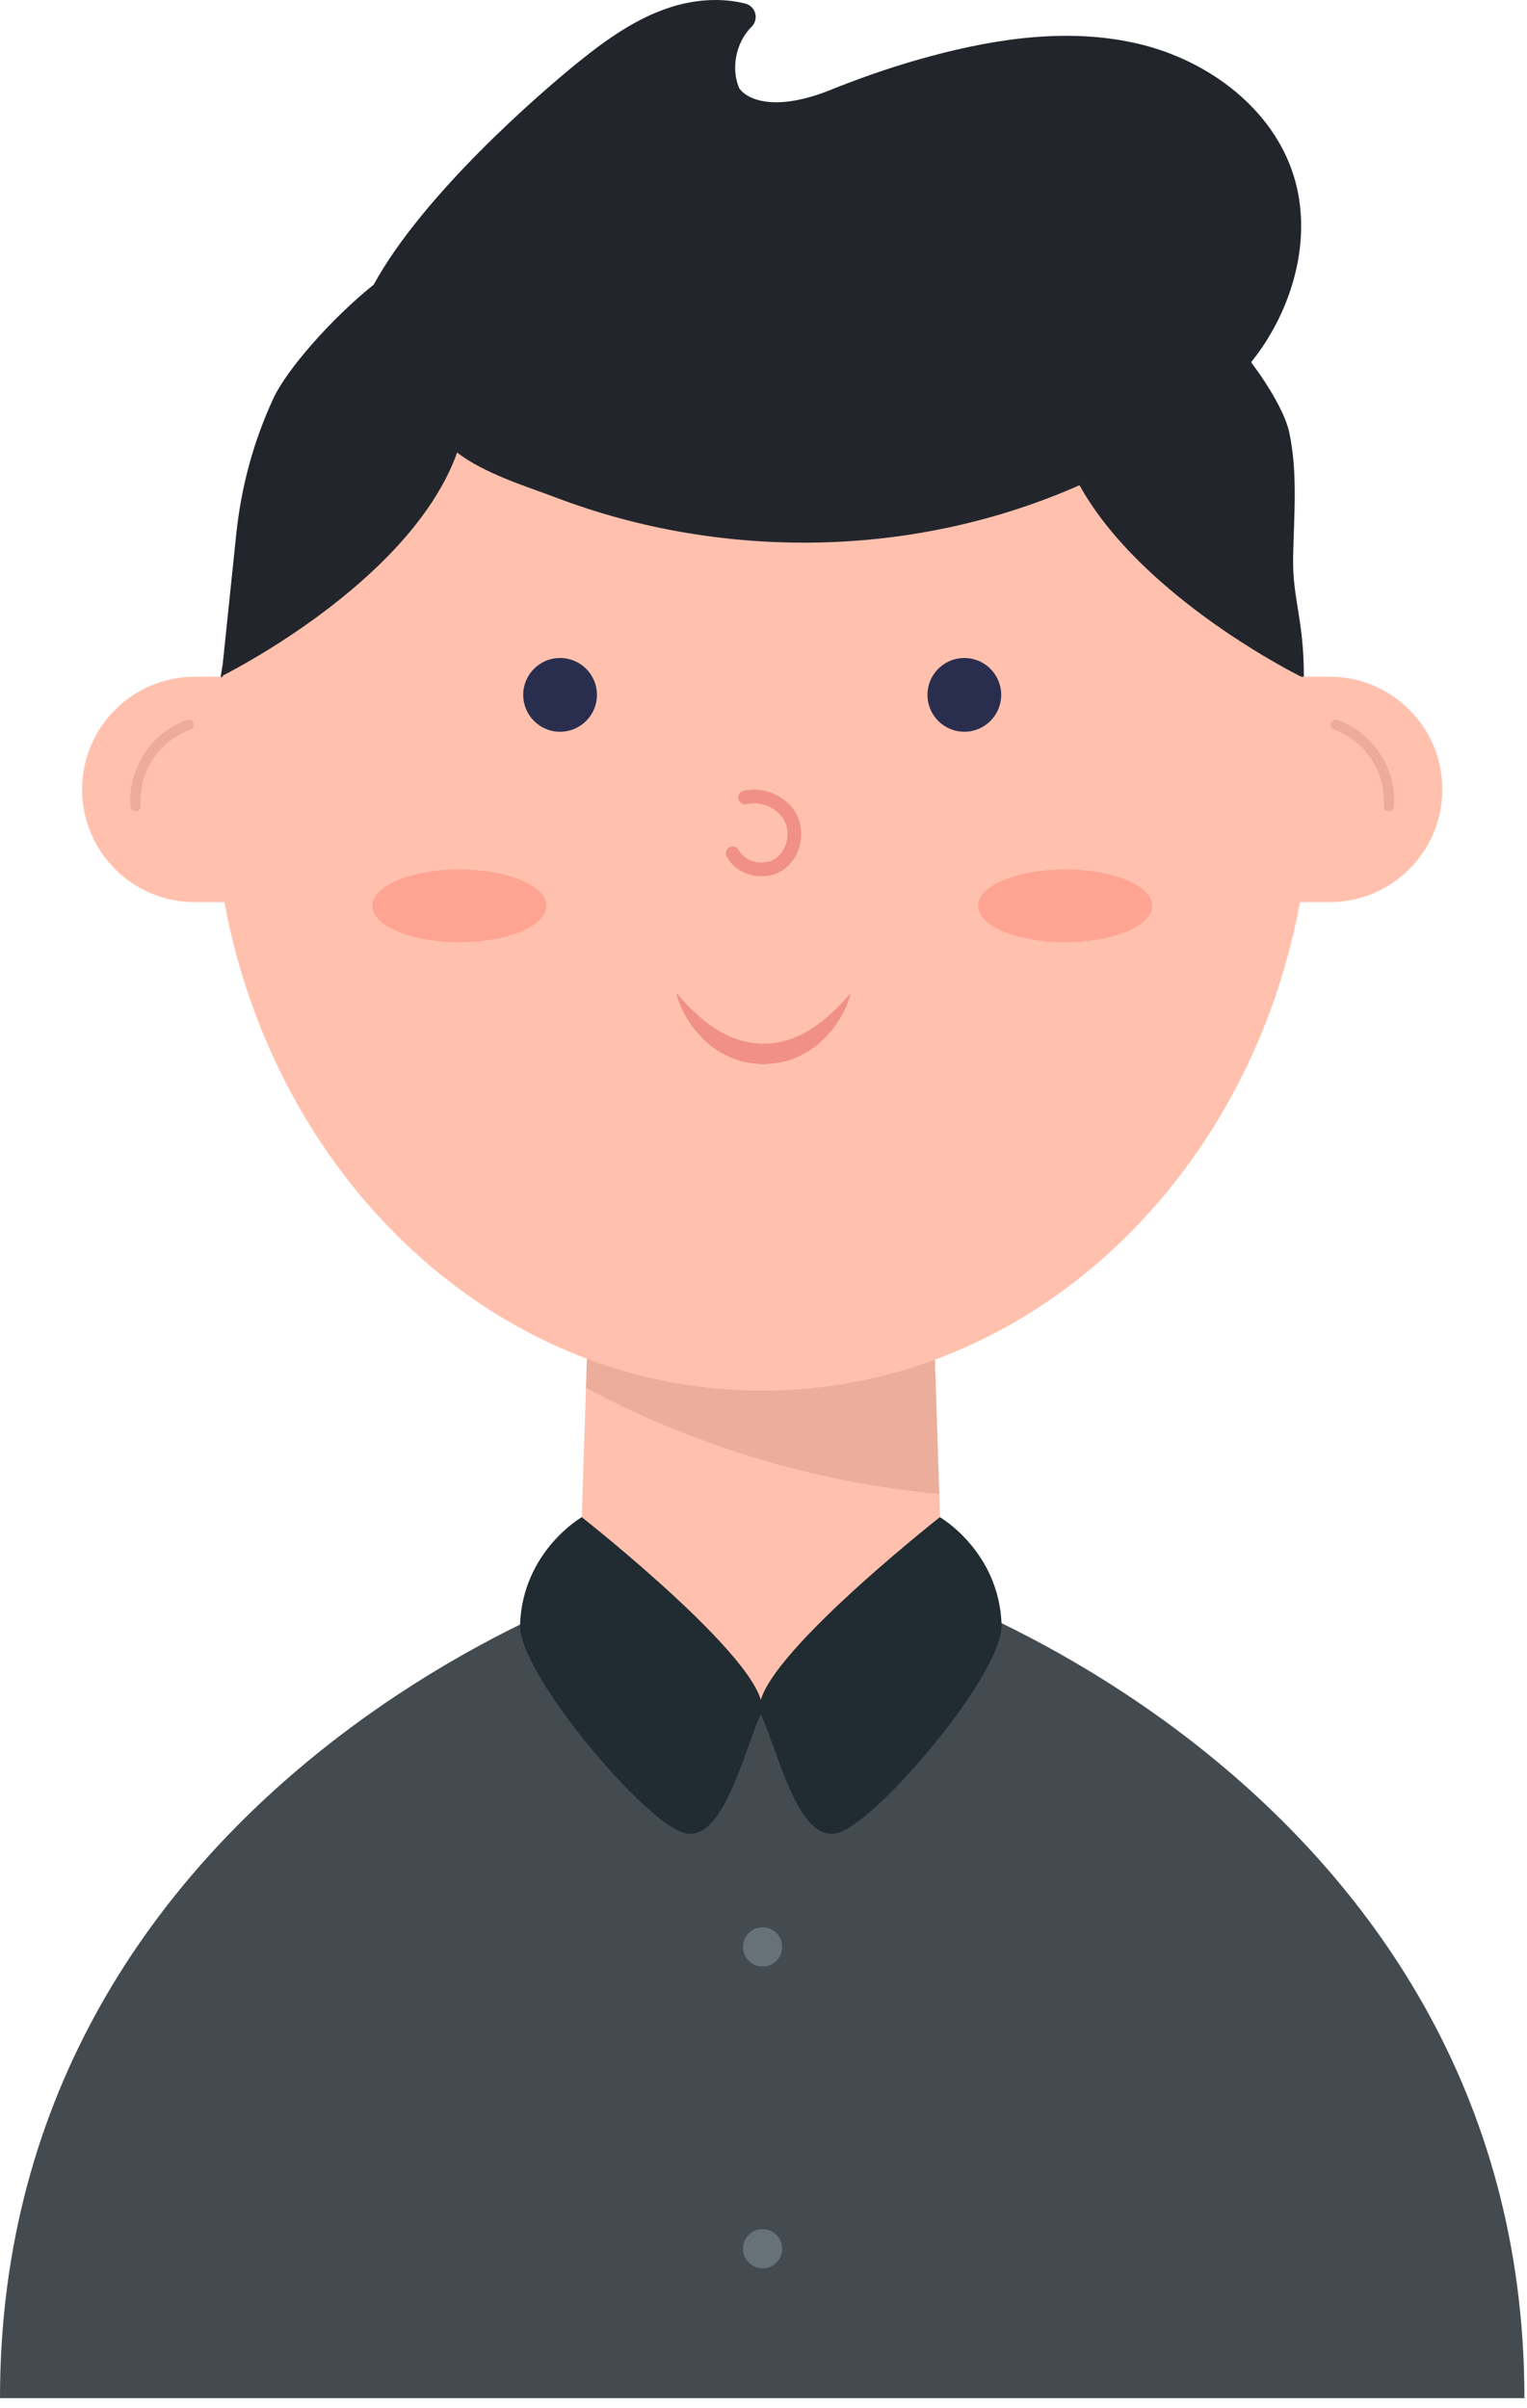 <svg width="111" height="175" viewBox="0 0 111 175" fill="none" xmlns="http://www.w3.org/2000/svg">
<path d="M0 174.264C0 129.43 45.927 112.481 55.406 112.481C64.885 112.481 110.812 129.43 110.812 174.264H0Z" fill="#434B50"/>
<path d="M43.19 82.677L42.03 118.217C41.843 125.679 47.841 131.829 55.306 131.829H55.31H55.314C62.778 131.829 68.777 125.679 68.59 118.217L67.43 82.677H43.19Z" fill="#FFC1AE"/>
<path d="M68.274 108.568L67.429 82.677H43.19L42.596 100.856C50.521 105.101 59.314 107.721 68.274 108.568Z" fill="#EDAD9B"/>
<path d="M55.406 101.051C77.451 101.051 95.322 81.118 95.322 56.529C95.322 31.94 77.451 12.007 55.406 12.007C33.361 12.007 15.49 31.94 15.49 56.529C15.49 81.118 33.361 101.051 55.406 101.051Z" fill="#FFC1AE"/>
<path d="M96.654 65.555C101.177 65.555 104.845 61.888 104.845 57.365C104.845 52.842 101.178 49.175 96.654 49.175H88.488V65.556L96.654 65.555Z" fill="#FFC1AE"/>
<path d="M100.96 58.952C100.952 58.952 100.944 58.952 100.936 58.951C100.73 58.938 100.573 58.76 100.586 58.553C100.662 57.369 100.347 56.172 99.699 55.18C99.051 54.188 98.08 53.419 96.967 53.014C96.773 52.943 96.672 52.728 96.742 52.534C96.813 52.339 97.031 52.239 97.222 52.309C98.488 52.768 99.59 53.642 100.326 54.769C101.062 55.895 101.421 57.255 101.334 58.6C101.321 58.8 101.156 58.952 100.96 58.952Z" fill="#EDAB99"/>
<path d="M14.158 65.555C9.635 65.555 5.968 61.888 5.968 57.365C5.968 52.842 9.635 49.175 14.158 49.175H22.324V65.556L14.158 65.555Z" fill="#FFC1AE"/>
<path d="M9.852 58.952C9.656 58.952 9.491 58.8 9.478 58.601C9.391 57.256 9.75 55.896 10.486 54.77C11.221 53.643 12.324 52.769 13.589 52.31C13.781 52.239 13.998 52.34 14.069 52.535C14.139 52.729 14.039 52.945 13.844 53.015C12.731 53.419 11.761 54.188 11.114 55.181C10.466 56.172 10.15 57.369 10.226 58.554C10.24 58.761 10.082 58.939 9.876 58.952C9.867 58.952 9.859 58.952 9.852 58.952Z" fill="#EDAB99"/>
<path d="M55.362 63.678C55.102 63.678 54.839 63.645 54.578 63.577C53.805 63.376 53.164 62.89 52.819 62.244C52.688 62 52.78 61.698 53.024 61.567C53.263 61.438 53.569 61.528 53.7 61.772C53.915 62.173 54.326 62.478 54.83 62.608C55.359 62.746 55.924 62.67 56.337 62.404C57.186 61.858 57.502 60.565 57.015 59.635C56.535 58.72 55.333 58.19 54.279 58.437C54.017 58.501 53.742 58.331 53.679 58.063C53.616 57.794 53.784 57.525 54.054 57.463C55.55 57.117 57.206 57.85 57.9 59.171C58.628 60.556 58.159 62.421 56.879 63.245C56.436 63.531 55.907 63.678 55.362 63.678Z" fill="#F19086"/>
<path d="M40.713 53.174C42.193 53.174 43.393 51.974 43.393 50.494C43.393 49.014 42.193 47.814 40.713 47.814C39.233 47.814 38.033 49.014 38.033 50.494C38.033 51.974 39.233 53.174 40.713 53.174Z" fill="#2A2E4E"/>
<path d="M70.098 53.174C71.578 53.174 72.778 51.974 72.778 50.494C72.778 49.014 71.578 47.814 70.098 47.814C68.618 47.814 67.418 49.014 67.418 50.494C67.418 51.974 68.618 53.174 70.098 53.174Z" fill="#2A2E4E"/>
<path d="M61.848 72.148C61.502 73.502 60.723 74.754 59.631 75.731C59.098 76.24 58.43 76.606 57.736 76.906C57.033 77.208 56.26 77.292 55.502 77.34C54.744 77.294 53.971 77.207 53.267 76.908C52.574 76.608 51.905 76.243 51.371 75.733C50.279 74.756 49.5 73.503 49.155 72.148C50.049 73.207 51.017 74.122 52.078 74.8C53.143 75.472 54.308 75.837 55.501 75.84C56.694 75.839 57.859 75.473 58.925 74.801C59.988 74.124 60.956 73.208 61.848 72.148Z" fill="#F19086"/>
<path d="M83.75 65.823C83.75 67.284 80.916 68.469 77.42 68.469C73.924 68.469 71.09 67.284 71.09 65.823C71.09 64.362 73.924 63.177 77.42 63.177C80.916 63.177 83.75 64.362 83.75 65.823Z" fill="#FFA492"/>
<path d="M27.062 65.823C27.062 67.284 29.896 68.469 33.392 68.469C36.888 68.469 39.722 67.284 39.722 65.823C39.722 64.362 36.888 63.177 33.392 63.177C29.896 63.177 27.062 64.362 27.062 65.823Z" fill="#FFA492"/>
<path d="M93.999 40.498C94.056 37.465 94.349 34.392 93.719 31.425C93.444 30.13 92.34 28.189 90.947 26.322C91.218 25.976 91.486 25.627 91.733 25.262C94.189 21.643 95.341 16.968 94.046 12.791C92.526 7.888 87.857 4.418 82.868 3.211C77.879 2.004 72.613 2.749 67.656 4.08C65.299 4.713 62.987 5.498 60.718 6.394C56.347 8.243 54.272 7.217 53.733 6.404C53.11 4.96 53.509 3.055 54.632 1.945C55.188 1.396 54.933 0.452 54.176 0.261C52.413 -0.185 50.479 -0.035 48.73 0.528C46.28 1.316 44.133 2.832 42.127 4.445C39.115 6.87 30.747 14.144 27.163 20.686C24.074 23.159 20.833 26.877 19.878 28.937C18.419 32.085 17.53 35.386 17.171 38.838C16.841 42.009 16.511 45.18 16.181 48.352C16.135 48.626 16.083 48.896 16.042 49.172C16.047 49.169 16.067 49.16 16.099 49.143C16.094 49.188 16.09 49.232 16.085 49.276C16.137 49.206 16.193 49.138 16.246 49.068C17.961 48.189 30.054 41.729 33.231 32.882C35.175 34.417 38.518 35.432 40.323 36.122C46.481 38.476 53.111 39.578 59.698 39.418C66.146 39.261 72.572 37.87 78.471 35.26C83.058 43.516 94.584 49.175 94.584 49.175H94.78C94.78 44.956 93.942 43.532 93.999 40.498Z" fill="#22262C"/>
<path d="M53.676 124.037H57.462L62.445 133.249L61.049 141.474L44.011 139.98V135.795L53.676 124.037Z" fill="#434B50"/>
<path d="M42.29 110.247C42.29 110.247 56.677 121.552 55.309 124.561C53.941 127.57 52.506 134.223 49.532 133.129C46.558 132.035 37.677 121.541 37.803 118.049C37.998 112.71 42.29 110.247 42.29 110.247Z" fill="#202B32"/>
<path d="M68.321 110.247C68.321 110.247 53.934 121.552 55.302 124.561C56.669 127.569 58.105 134.223 61.079 133.129C64.053 132.035 72.934 121.541 72.808 118.049C72.613 112.71 68.321 110.247 68.321 110.247Z" fill="#202B32"/>
<path d="M56.861 141.474C56.861 142.262 56.223 142.9 55.435 142.9C54.647 142.9 54.009 142.261 54.009 141.474C54.009 140.687 54.647 140.048 55.435 140.048C56.223 140.048 56.861 140.687 56.861 141.474Z" fill="#667278"/>
<path d="M56.861 163.408C56.861 164.196 56.223 164.834 55.435 164.834C54.647 164.834 54.009 164.196 54.009 163.408C54.009 162.62 54.647 161.982 55.435 161.982C56.223 161.982 56.861 162.62 56.861 163.408Z" fill="#667278"/>
</svg>

